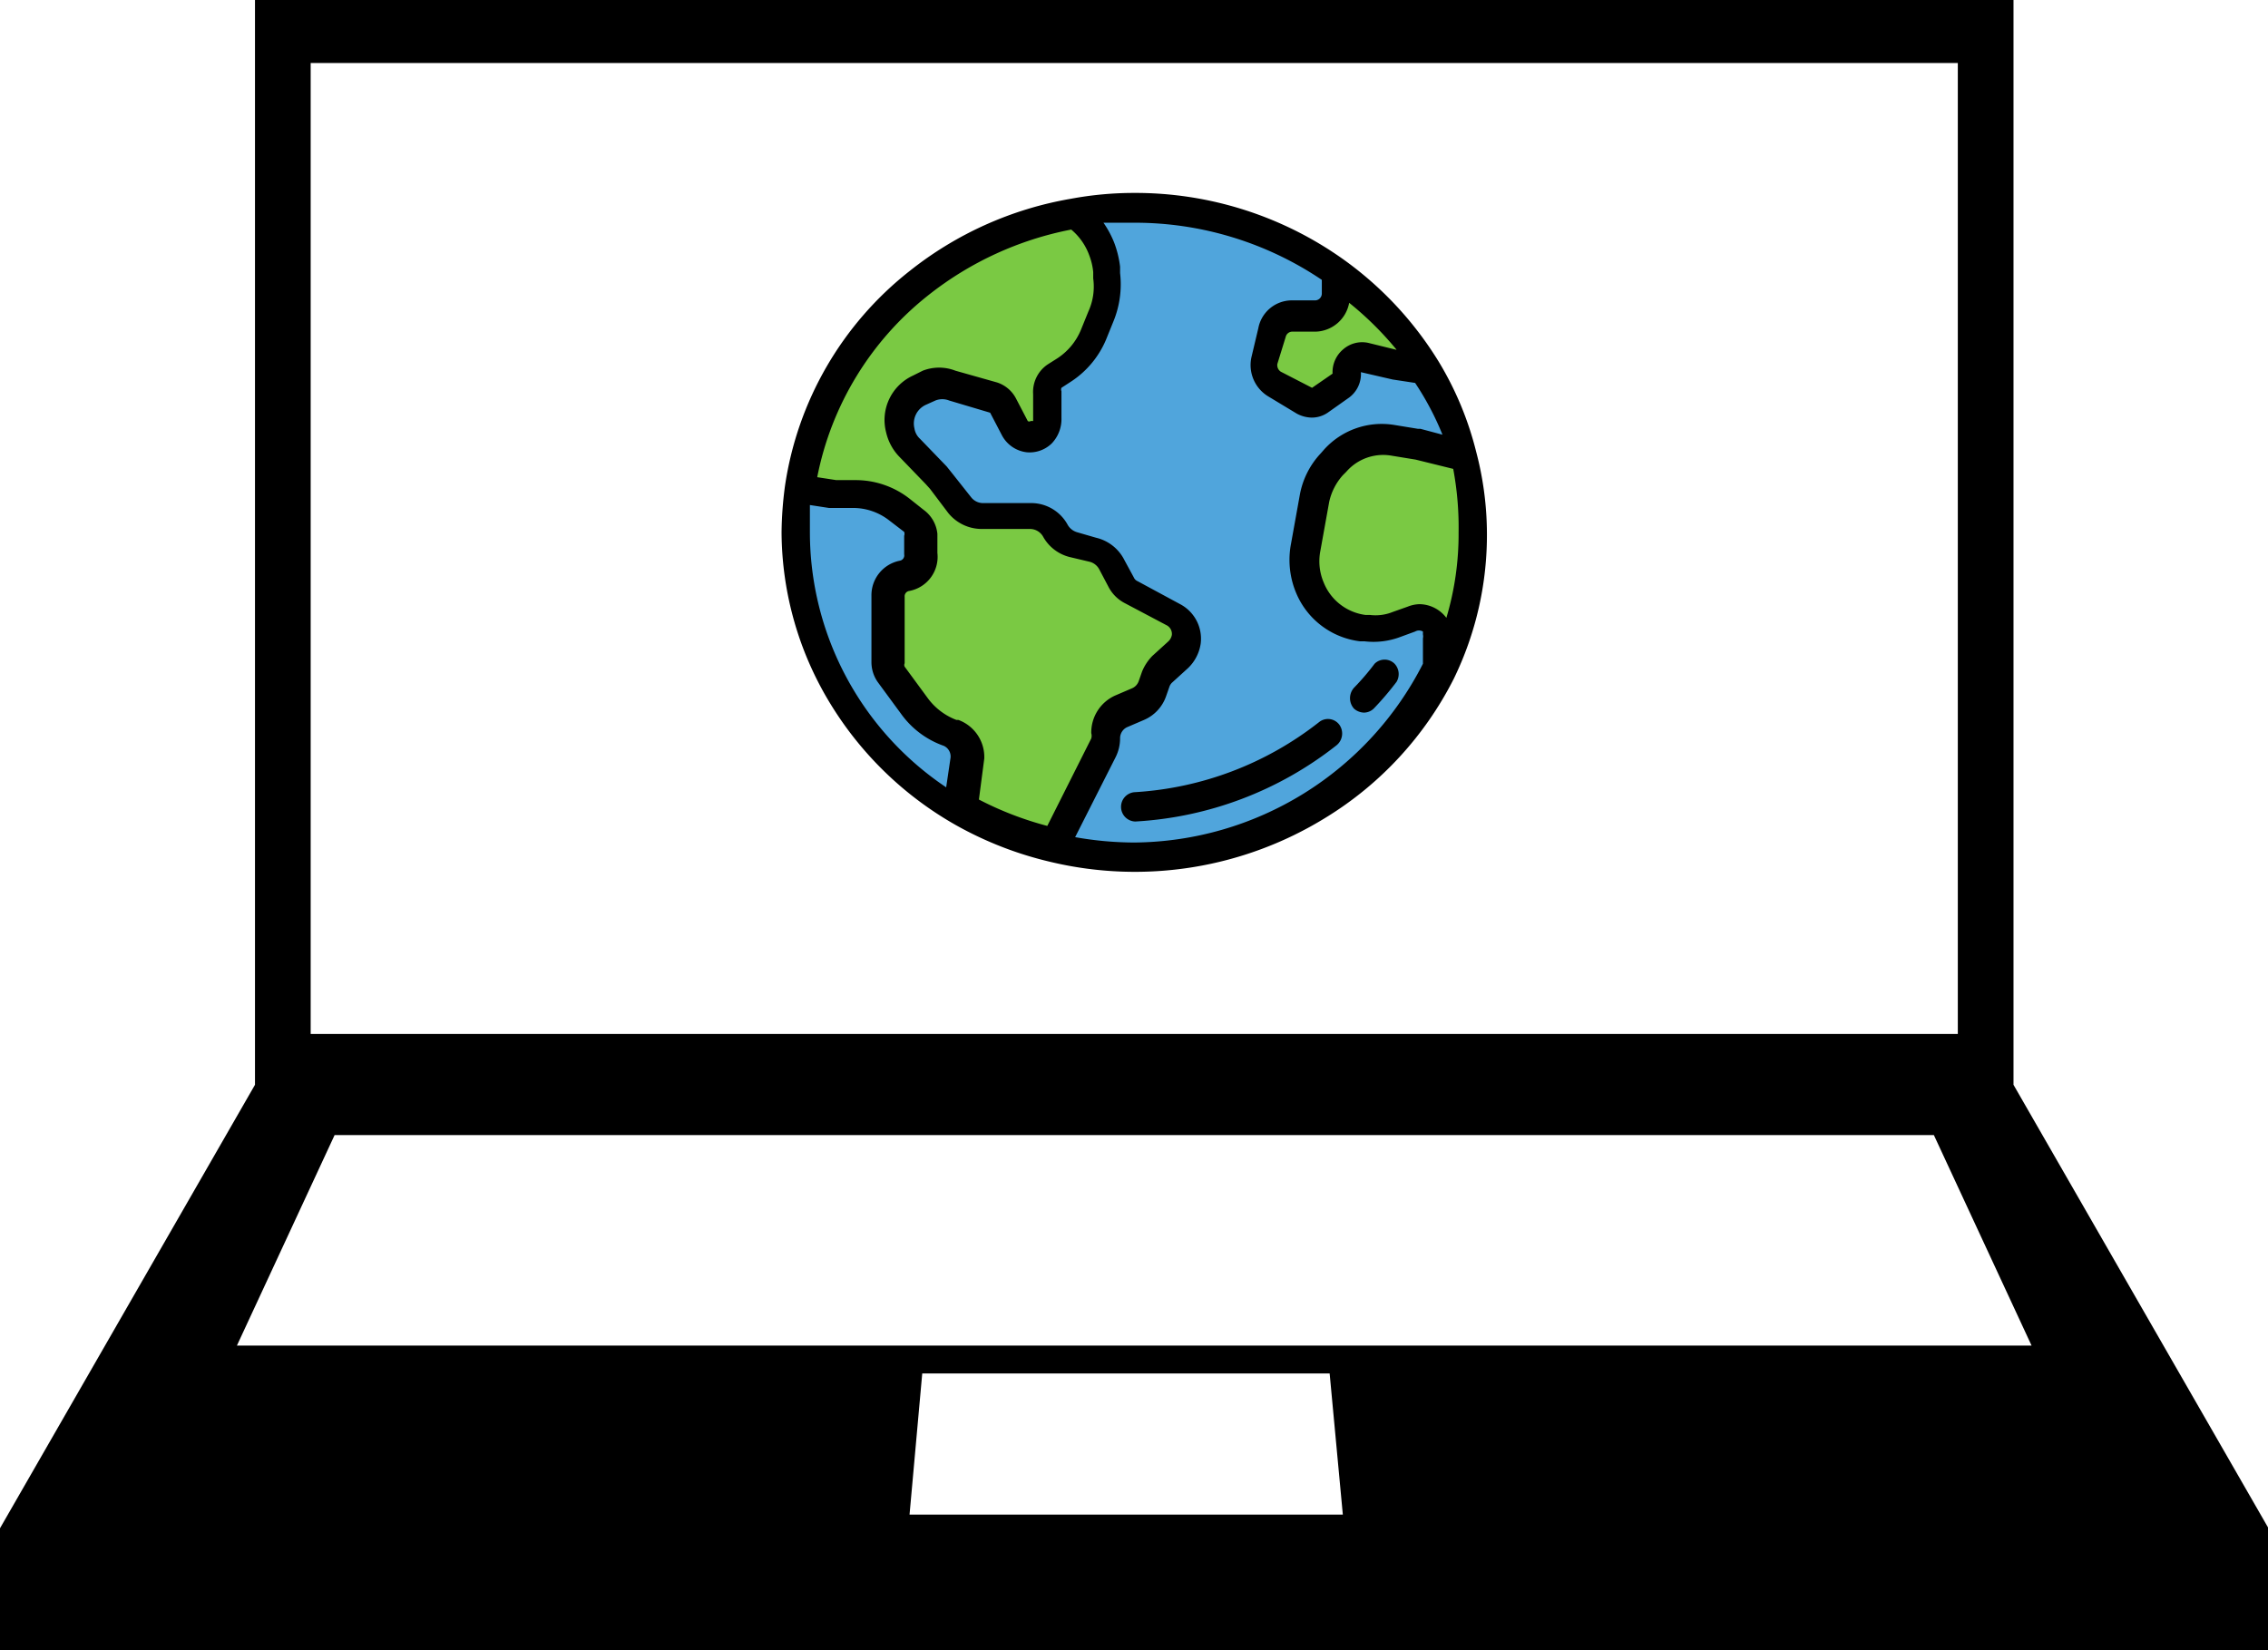 <svg id="Camada_1" data-name="Camada 1" xmlns="http://www.w3.org/2000/svg" viewBox="0 0 46.43 33.79"><defs><style>.cls-1{fill:#50a5dc;}.cls-2{fill:#7ac943;}</style></defs><title>BOAÇÃO preto globo</title><g id="Camada_4" data-name="Camada 4"><path id="note" d="M42,29.31V7.1H6V29.31L.78,38.39V40.9H47.22V38.39ZM7.14,8.39H40.86V28.27H7.14ZM19.4,38.11l.26-2.89H28l.27,2.89ZM5.63,34.65l2-4.31H40.37l2,4.31Z" transform="translate(-0.78 -7.1)"/></g><g id="globo"><path class="cls-1" d="M20.31,22.12a1.52,1.52,0,0,1-.73-.55l-.47-.64a.43.43,0,0,1-.08-.24l0-1.36a.4.4,0,0,1,.34-.42.42.42,0,0,0,.33-.46l0-.38a.41.41,0,0,0-.16-.29l-.29-.23a1.52,1.52,0,0,0-.93-.32h-.2l-.24,0-.68-.12a5.49,5.49,0,0,0-.07.91,6.62,6.62,0,0,0,3.43,5.74l.14-1.06A.52.52,0,0,0,20.31,22.12Z" transform="translate(-0.78 -7.1)"/><path class="cls-1" d="M30.17,20l0-.05a.39.39,0,0,0-.47-.14l-.31.11a1.39,1.39,0,0,1-.61.08l-.09,0a1.34,1.34,0,0,1-1.08-.83,1.39,1.39,0,0,1-.08-.83l.18-1a1.37,1.37,0,0,1,.35-.7l.08-.08a1.28,1.28,0,0,1,1.18-.41l.48.08h0l.93.24A6.27,6.27,0,0,0,30,14.66l-.59-.08h0l-.65-.15a.3.3,0,0,0-.37.32.32.32,0,0,1-.14.28l-.42.29a.31.31,0,0,1-.32,0L26.89,15a.46.46,0,0,1-.21-.49l.14-.58a.43.43,0,0,1,.4-.35h.5a.43.43,0,0,0,.41-.45v-.43A7.12,7.12,0,0,0,24,11.35a7.27,7.27,0,0,0-1.25.11,1.68,1.68,0,0,1,.56.74l0,0a1.43,1.43,0,0,1,.09.41l0,.13a1.71,1.71,0,0,1-.12.84l-.16.37a1.55,1.55,0,0,1-.59.72l-.2.13a.39.39,0,0,0-.17.33l0,.55a.36.36,0,0,1-.39.39.34.34,0,0,1-.28-.19l-.24-.47a.39.39,0,0,0-.22-.18L20.25,15a.69.69,0,0,0-.47,0l-.2.1a.72.72,0,0,0-.39.82h0a.78.78,0,0,0,.18.35l.55.57A.69.69,0,0,1,20,17l.38.48a.55.55,0,0,0,.45.22h1a.61.61,0,0,1,.51.3.56.56,0,0,0,.38.29l.38.09a.57.57,0,0,1,.39.3l.19.36a.48.48,0,0,0,.2.2l.87.46a.51.51,0,0,1,.26.51.47.47,0,0,1-.16.31l-.33.31a.46.46,0,0,0-.13.2l-.07.2a.5.5,0,0,1-.29.3l-.35.16a.53.53,0,0,0-.32.49.54.54,0,0,1-.06.25l-1,2a7.29,7.29,0,0,0,1.64.19,6.94,6.94,0,0,0,6.28-3.84l0-.6A.41.41,0,0,0,30.17,20Z" transform="translate(-0.78 -7.1)"/><path class="cls-2" d="M23.42,22.21a.53.53,0,0,1,.32-.49l.35-.16a.5.5,0,0,0,.29-.3l.07-.2a.46.46,0,0,1,.13-.2l.33-.31a.47.47,0,0,0,.16-.31.51.51,0,0,0-.26-.51l-.87-.46a.43.43,0,0,1-.2-.2l-.19-.36a.57.57,0,0,0-.39-.3l-.38-.09A.56.56,0,0,1,22.4,18a.61.61,0,0,0-.51-.3h-1a.55.55,0,0,1-.45-.22L20,17a.69.69,0,0,0-.11-.13l-.55-.57a.78.78,0,0,1-.18-.35h0a.72.72,0,0,1,.39-.82l.2-.1a.69.69,0,0,1,.47,0l.85.25a.39.39,0,0,1,.22.18l.24.47a.34.34,0,0,0,.28.19.36.36,0,0,0,.39-.39l0-.55a.39.39,0,0,1,.17-.33l.2-.13a1.55,1.55,0,0,0,.59-.72l.16-.37a1.71,1.71,0,0,0,.12-.84l0-.13a1.43,1.43,0,0,0-.09-.41l0,0a1.68,1.68,0,0,0-.56-.74,6.77,6.77,0,0,0-5.61,5.63l.68.12.24,0h.2a1.52,1.52,0,0,1,.93.32l.29.23a.41.41,0,0,1,.16.29l0,.38a.42.42,0,0,1-.33.46.4.4,0,0,0-.34.42l0,1.36a.43.43,0,0,0,.08.24l.47.64a1.52,1.52,0,0,0,.73.55.52.52,0,0,1,.33.56l-.14,1.06a7.33,7.33,0,0,0,1.86.72l1-2A.54.54,0,0,0,23.42,22.21Z" transform="translate(-0.78 -7.1)"/><path class="cls-2" d="M27.72,13.54h-.5a.43.43,0,0,0-.4.35l-.14.58a.46.46,0,0,0,.21.49l.59.35a.31.31,0,0,0,.32,0l.42-.29a.32.32,0,0,0,.14-.28.3.3,0,0,1,.37-.32l.65.15h0l.59.08a6.82,6.82,0,0,0-1.86-2v.43A.43.43,0,0,1,27.72,13.54Z" transform="translate(-0.78 -7.1)"/><path class="cls-2" d="M30.73,16.43l-.93-.24h0l-.48-.08a1.28,1.28,0,0,0-1.18.41L28,16.6a1.37,1.37,0,0,0-.35.7l-.18,1a1.39,1.39,0,0,0,.08.83,1.34,1.34,0,0,0,1.08.83l.09,0a1.39,1.39,0,0,0,.61-.08l.31-.11a.39.39,0,0,1,.47.14l0,.05a.41.41,0,0,1,.09.26l0,.6A6.34,6.34,0,0,0,30.93,18,6.25,6.25,0,0,0,30.73,16.43Z" transform="translate(-0.78 -7.1)"/><path d="M29.33,20.69a.29.29,0,0,0-.41,0,4.93,4.93,0,0,1-.42.49.32.32,0,0,0,0,.43.32.32,0,0,0,.2.08.29.29,0,0,0,.21-.09,6,6,0,0,0,.46-.54A.31.31,0,0,0,29.33,20.69Z" transform="translate(-0.78 -7.1)"/><path d="M27.79,21.88A6.76,6.76,0,0,1,24,23.32a.3.3,0,0,0-.27.31.3.3,0,0,0,.29.29h0a7.31,7.31,0,0,0,4.12-1.56.31.31,0,0,0,.06-.42A.29.29,0,0,0,27.79,21.88Z" transform="translate(-0.78 -7.1)"/><path d="M31,16.35h0a6.65,6.65,0,0,0-.77-1.85,7.19,7.19,0,0,0-1.95-2.09A7.34,7.34,0,0,0,24,11.05a7.07,7.07,0,0,0-1.3.12,7.28,7.28,0,0,0-3.3,1.48,6.87,6.87,0,0,0-2.55,4.4,7.59,7.59,0,0,0-.07.95,6.79,6.79,0,0,0,1,3.51A7.11,7.11,0,0,0,20.36,24h0a7.37,7.37,0,0,0,1.94.75,7.43,7.43,0,0,0,5.62-.91A7.08,7.08,0,0,0,30.54,21,6.71,6.71,0,0,0,31.22,18,6.61,6.61,0,0,0,31,16.35Zm-1.64-2.09-.57-.14a.59.59,0,0,0-.51.13.61.61,0,0,0-.22.5v0l-.42.29h0L27,14.71a.16.16,0,0,1-.07-.16L27.1,14a.14.14,0,0,1,.13-.11h.49a.72.72,0,0,0,.68-.59A6.62,6.62,0,0,1,29.37,14.26ZM17.36,18c0-.19,0-.37,0-.56l.39.06.29,0h.2a1.2,1.2,0,0,1,.75.26l.3.23a.12.12,0,0,1,0,.08l0,.38a.11.11,0,0,1-.09.13.72.72,0,0,0-.58.72l0,1.36a.71.71,0,0,0,.14.42l.47.64a1.81,1.81,0,0,0,.87.65.24.24,0,0,1,.14.24l-.09.61A6.29,6.29,0,0,1,17.36,18Zm3,3.84a1.3,1.3,0,0,1-.59-.45l-.47-.64a.08.08,0,0,1,0-.07l0-1.36a.11.11,0,0,1,.09-.12.71.71,0,0,0,.58-.78l0-.39a.69.69,0,0,0-.28-.49l-.29-.23a1.79,1.79,0,0,0-1.1-.38h-.2l-.2,0-.39-.06a6.29,6.29,0,0,1,2.28-3.73,6.79,6.79,0,0,1,2.92-1.34,1.24,1.24,0,0,1,.37.53l0,0a1.3,1.3,0,0,1,.08.34v.13a1.23,1.23,0,0,1-.1.68l-.15.37a1.28,1.28,0,0,1-.49.59l-.19.12a.68.68,0,0,0-.3.61l0,.55a.08.08,0,0,1,0,0s0,0-.05,0a.05.05,0,0,1-.06,0l-.24-.46a.67.67,0,0,0-.39-.33l-.85-.24a.92.92,0,0,0-.67,0l-.2.1a1,1,0,0,0-.55,1.16,1.06,1.06,0,0,0,.26.49l.55.57.09.1.37.49a.88.88,0,0,0,.68.33h1a.31.31,0,0,1,.26.15.86.86,0,0,0,.57.43l.38.09a.31.31,0,0,1,.2.15l.19.36a.78.78,0,0,0,.32.33l.87.46a.2.2,0,0,1,.11.2.24.24,0,0,1-.07.13l-.33.3a1,1,0,0,0-.21.32l-.07.2a.25.25,0,0,1-.13.14l-.35.15a.83.83,0,0,0-.49.77.2.2,0,0,1,0,.11l-.9,1.79a6.76,6.76,0,0,1-1.4-.54l.11-.84A.81.81,0,0,0,20.4,21.84ZM24,24.35a7,7,0,0,1-1.21-.11l.83-1.64a.86.86,0,0,0,.09-.39.25.25,0,0,1,.14-.22l.35-.15a.82.82,0,0,0,.45-.48l.07-.2a.22.22,0,0,1,.05-.08l.33-.3a.87.87,0,0,0,.26-.5.8.8,0,0,0-.42-.81L24.07,19a.15.15,0,0,1-.08-.08l-.19-.35a.87.87,0,0,0-.58-.46L22.84,18a.33.33,0,0,1-.2-.15.85.85,0,0,0-.75-.45h-1a.31.31,0,0,1-.23-.12l-.38-.48-.12-.15-.55-.57a.36.36,0,0,1-.11-.21.42.42,0,0,1,.23-.48l.2-.09a.38.38,0,0,1,.28,0l.84.25s0,0,0,0l.24.46a.66.66,0,0,0,.51.35.65.65,0,0,0,.51-.18.72.72,0,0,0,.2-.52l0-.55a.09.09,0,0,1,0-.07l.2-.13a1.91,1.91,0,0,0,.71-.85l.15-.37a2,2,0,0,0,.14-1v-.13a2.07,2.07,0,0,0-.12-.49v0a2,2,0,0,0-.22-.41h0l.63,0a6.84,6.84,0,0,1,3.84,1.17v.28a.14.14,0,0,1-.13.14l-.5,0a.7.7,0,0,0-.67.57l-.14.59a.75.75,0,0,0,.35.81l.58.35a.67.67,0,0,0,.3.08.58.58,0,0,0,.33-.1l.41-.29a.6.6,0,0,0,.27-.54v0h0l.65.15h0l.46.07h0A5.86,5.86,0,0,1,30.31,16l-.45-.12h-.05l-.49-.08a1.59,1.59,0,0,0-1.43.5l-.07.08a1.68,1.68,0,0,0-.43.85l-.18,1a1.75,1.75,0,0,0,.1,1,1.63,1.63,0,0,0,1.31,1h.09a1.56,1.56,0,0,0,.74-.09l.3-.11a.16.16,0,0,1,.16,0l0,.06a.19.19,0,0,1,0,.08v.52A6.69,6.69,0,0,1,24,24.35Zm6.39-4.6,0,0a.7.7,0,0,0-.55-.28.69.69,0,0,0-.24.05l-.31.11a.94.94,0,0,1-.47.06h-.09a1.07,1.07,0,0,1-.85-.66,1.11,1.11,0,0,1-.07-.65l.18-1a1.2,1.2,0,0,1,.28-.55l.07-.07a1,1,0,0,1,.93-.33l.49.08h0l.77.19A6.5,6.5,0,0,1,30.64,18,6,6,0,0,1,30.39,19.75Z" transform="translate(-0.78 -7.1)"/></g></svg>